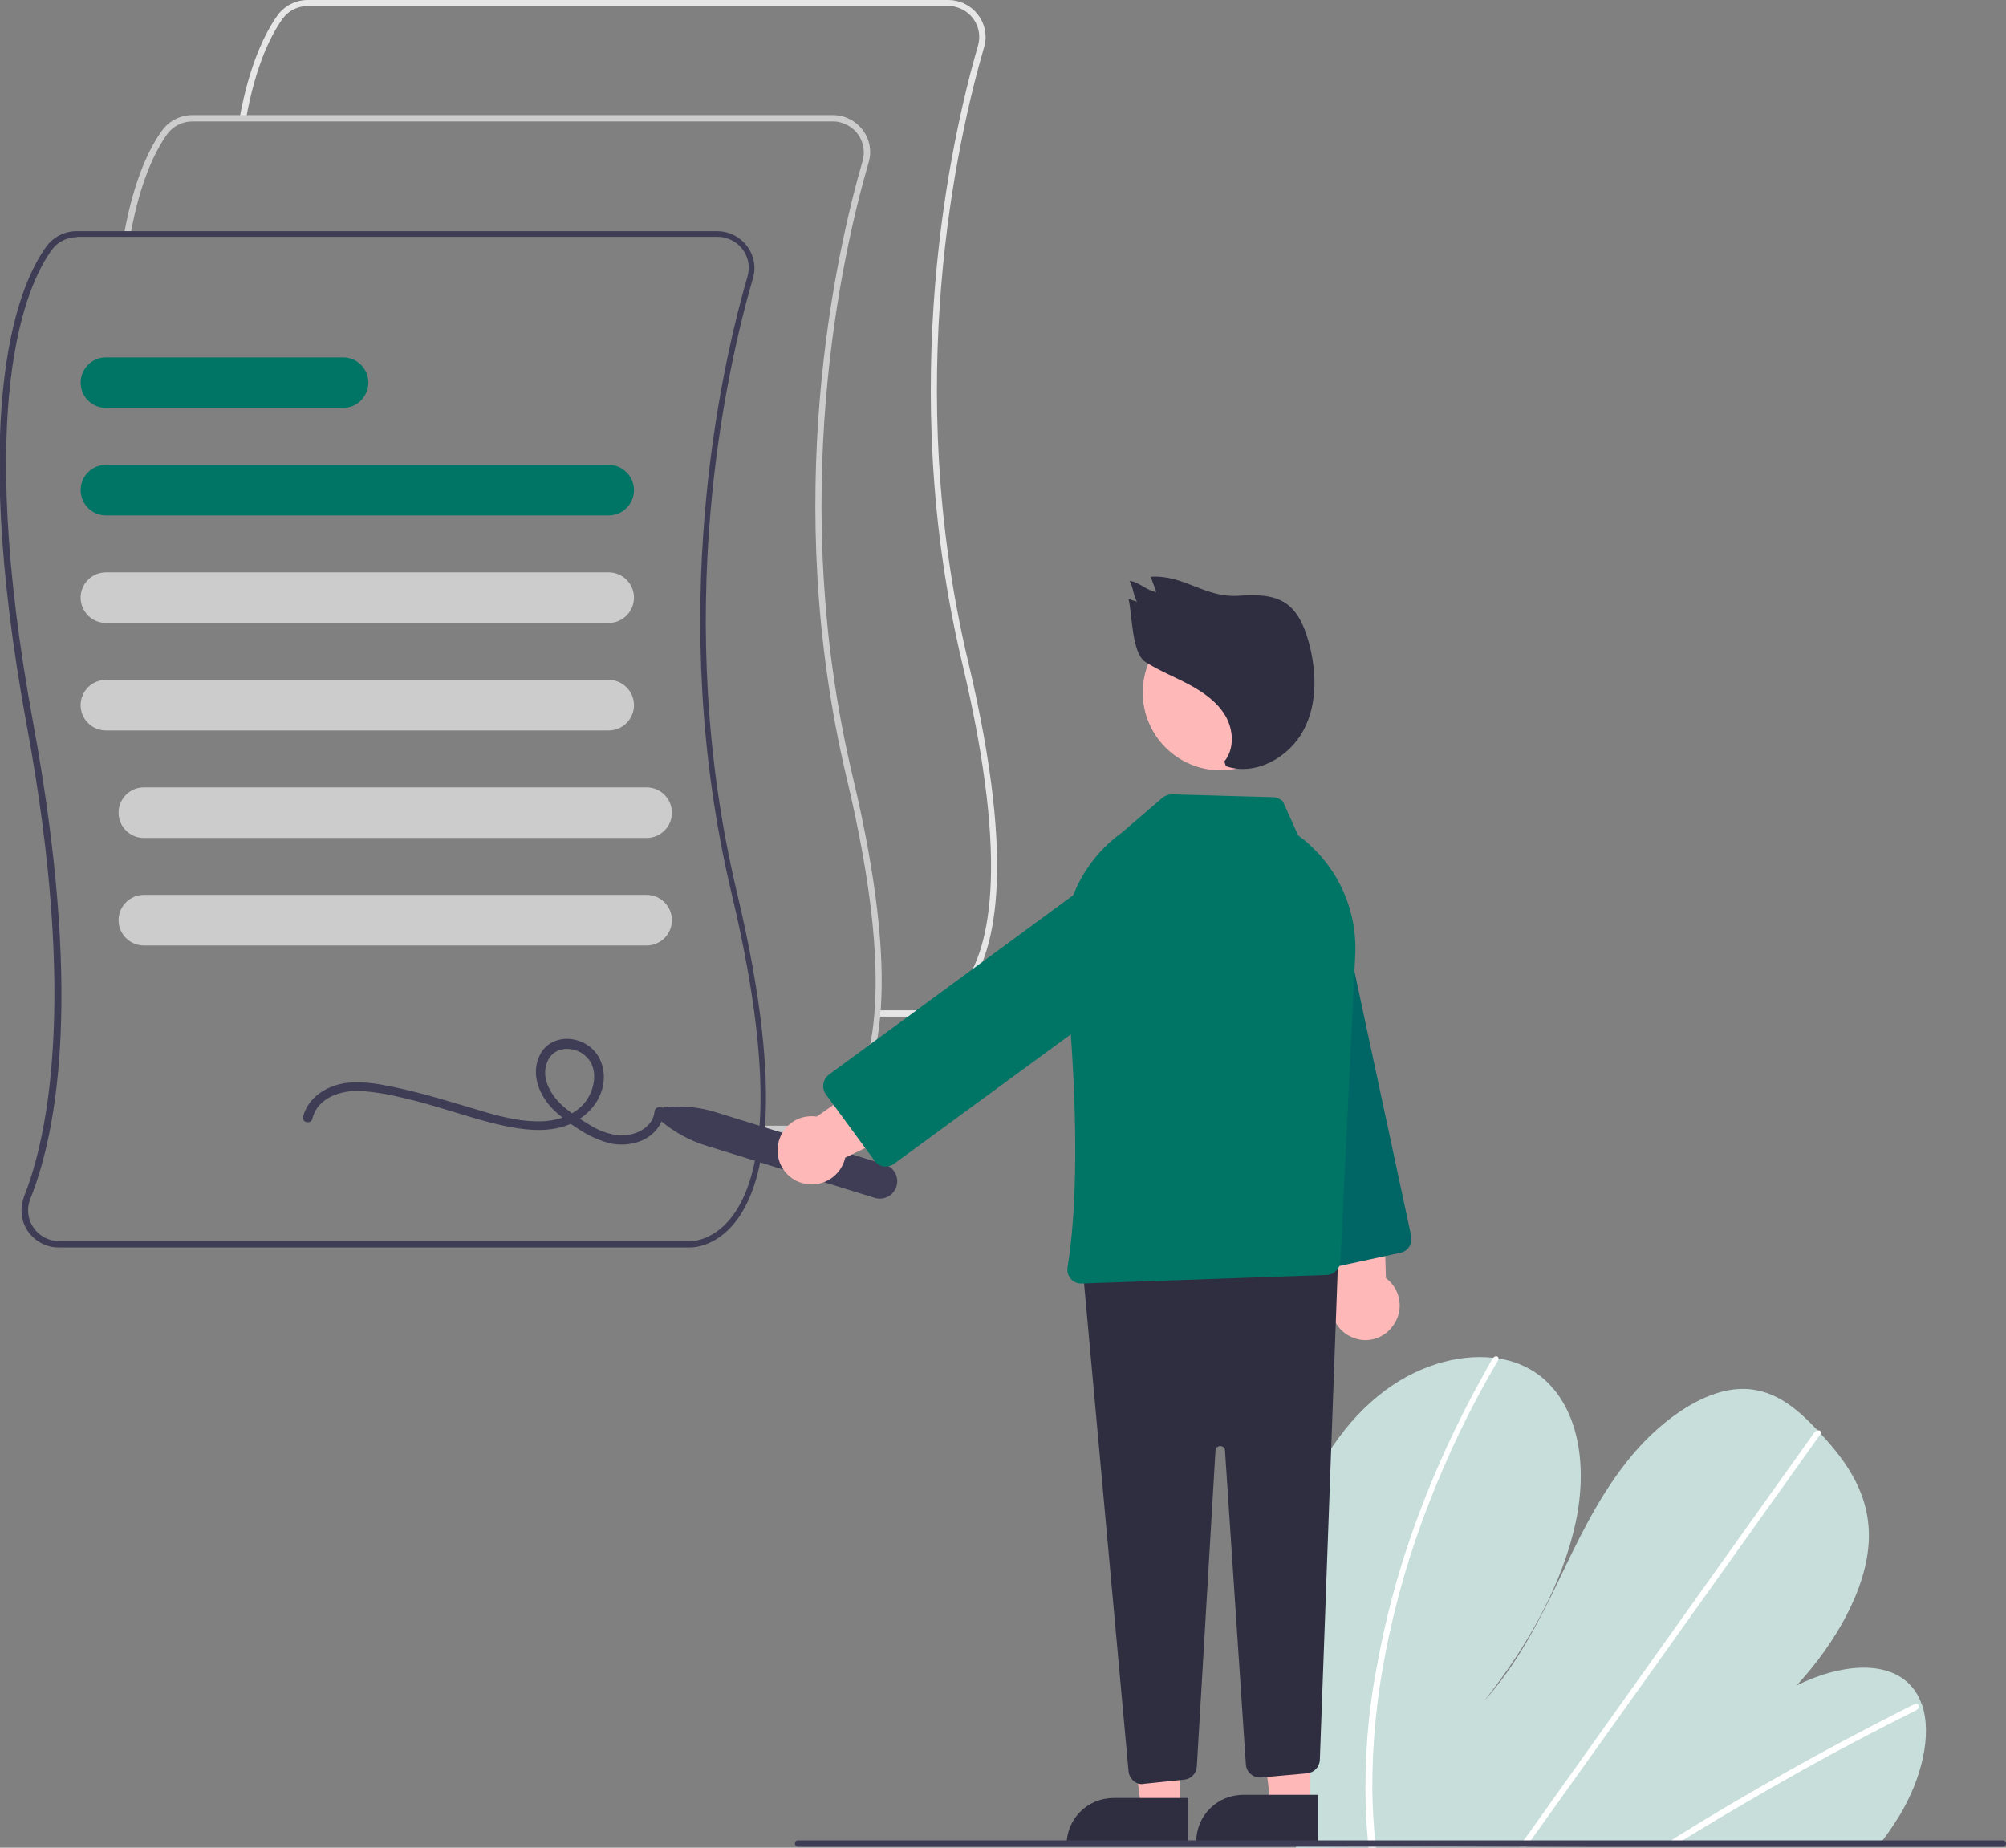 <?xml version="1.0" encoding="utf-8"?>
<!-- Generator: Adobe Illustrator 25.4.1, SVG Export Plug-In . SVG Version: 6.00 Build 0)  -->
<svg version="1.1" id="faaae39e-6d1f-40c0-bc77-dd3f36c97390"
	 xmlns="http://www.w3.org/2000/svg" xmlns:xlink="http://www.w3.org/1999/xlink" x="0px" y="0px" viewBox="0 0 634.4 584.3"
	 style="enable-background:new 0 0 634.4 584.3;" xml:space="preserve">
<rect x="0" y="0" width="634.4" height="584.3" fill="#808080" stroke="none"/>
<style type="text/css">
	.st0{fill:#E6E6E6;}
	.st1{fill:#CCCCCC;}
	.st2{fill:#3F3D56;}
	.st3{fill:#007565;}
	.st4{fill:#C7DEDB;}
	.st5{fill:#FFFFFF;}
	.st6{fill:#FFB8B8;}
	.st7{fill:#006665;}
	.st8{fill:#2F2E41;}
</style>
<path class="st0" d="M291.3,321.5c-0.1,0-0.2,0-0.2,0l-13.6,0v-2h13.6c0.3,0,6.7,0.2,12.7-7c8.8-10.7,16.1-37.2,0.5-102.8
	c-21-88.1-3.5-165.9,5-195.3c1.5-5.2-1.5-10.6-6.7-12.1c-0.9-0.3-1.8-0.4-2.7-0.4H97.3c-3.1,0-6.1,1.5-7.9,4
	c-3.6,5-8.5,14.5-11.6,31.7l-2-0.4C79,19.8,84.1,10,87.8,4.8C90,1.8,93.6,0,97.3,0h202.6c6.5,0,11.8,5.3,11.8,11.7
	c0,1.1-0.2,2.2-0.5,3.3c-8.5,29.2-25.9,106.6-5,194.3c15.8,66.4,8.2,93.5-1,104.6C299.2,321.1,292.6,321.5,291.3,321.5z"/>
<path class="st1" d="M254.8,358c-0.1,0-0.2,0-0.2,0l-13.6,0v-2h13.6c0.3,0,6.7,0.2,12.7-7c8.8-10.7,16.1-37.2,0.5-102.8
	c-21-88.1-3.5-165.9,5-195.3c1.5-5.2-1.5-10.6-6.7-12.1c-0.9-0.3-1.8-0.4-2.7-0.4H60.8c-3.1,0-6.1,1.5-7.9,4
	c-3.6,5-8.5,14.5-11.6,31.7l-2-0.4c3.2-17.6,8.3-27.4,12-32.5c2.2-3,5.8-4.8,9.5-4.8h202.6c6.5,0,11.8,5.3,11.8,11.7
	c0,1.1-0.2,2.2-0.5,3.3c-8.5,29.2-25.9,106.6-5,194.3c15.8,66.4,8.2,93.5-1,104.6C262.7,357.6,256.1,358,254.8,358z"/>
<path class="st2" d="M218.3,394.5c-0.1,0-0.2,0-0.2,0l-199.5,0c-6.5,0-11.8-5.2-11.8-11.7c0-1.5,0.3-3,0.8-4.4
	c7.2-18.1,17-61.5,0.9-148.8c-19-103.2-2-140.5,6.2-151.7c2.2-3,5.8-4.8,9.5-4.8h202.6c6.5,0,11.8,5.3,11.8,11.7
	c0,1.1-0.2,2.2-0.5,3.3c-8.5,29.2-25.9,106.6-5,194.3c15.8,66.4,8.2,93.5-1,104.6C226.2,394.1,219.6,394.5,218.3,394.5z M24.3,75
	c-3.1,0-6.1,1.5-7.9,4c-8,11-24.7,47.8-5.8,150.2c15.3,83.5,7.9,127.6-1,149.9c-1.2,3-0.9,6.4,1,9.1c1.8,2.7,4.9,4.3,8.1,4.3h199.5
	c0.3,0,6.7,0.2,12.7-7c8.8-10.7,16.1-37.2,0.5-102.8c-21-88.1-3.5-165.9,5-195.3c1.5-5.2-1.5-10.6-6.7-12.1
	c-0.9-0.3-1.8-0.4-2.7-0.4H24.3z"/>
<path class="st3" d="M192.5,163h-159c-4.4,0-8-3.6-8-8s3.6-8,8-8h159c4.4,0,8,3.6,8,8S196.9,163,192.5,163z"/>
<path class="st1" d="M192.5,197h-159c-4.4,0-8-3.6-8-8s3.6-8,8-8h159c4.4,0,8,3.6,8,8S196.9,197,192.5,197z"/>
<path class="st1" d="M192.5,231h-159c-4.4,0-8-3.6-8-8s3.6-8,8-8h159c4.4,0,8,3.6,8,8S196.9,231,192.5,231z"/>
<path class="st1" d="M204.5,265h-159c-4.4,0-8-3.6-8-8s3.6-8,8-8h159c4.4,0,8,3.6,8,8S208.9,265,204.5,265z"/>
<path class="st1" d="M204.5,299h-159c-4.4,0-8-3.6-8-8s3.6-8,8-8h159c4.4,0,8,3.6,8,8S208.9,299,204.5,299z"/>
<path class="st3" d="M108.5,129h-75c-4.4,0-8-3.6-8-8s3.6-8,8-8h75c4.4,0,8,3.6,8,8S112.9,129,108.5,129z"/>
<path class="st2" d="M98.8,353.8c1.6-6.8,9.2-9.1,15.4-8.8c3.9,0.3,7.8,0.9,11.6,1.8c4,0.9,7.9,1.9,11.9,3.1
	c7.2,2.1,14.3,4.5,21.6,6.1c6.1,1.3,12.7,2.1,18.8,0.3c5.8-1.8,10.8-6.1,12.4-12.1c1.5-5.7-0.6-11.9-6.1-14.5
	c-5-2.4-11.3-1.2-13.8,4.2c-2.8,6,0,12.6,4.4,17c2.5,2.4,5.3,4.5,8.2,6.3c3,2,6.3,3.5,9.9,4.4c5.8,1.2,12.7-0.6,15.7-6.1
	c0.7-1.3,1.1-2.6,1.2-4c0.2-1.9-2.8-1.9-3,0c-0.5,5.5-7,8.1-11.8,7.5c-3.3-0.5-6.4-1.7-9.1-3.5c-2.7-1.6-5.2-3.3-7.6-5.3
	c-4.1-3.5-7.9-9.4-5.2-14.9c2.2-4.5,8.1-4.5,11.6-1.6c4.3,3.5,3.5,9.9,0.7,14.1c-3.1,4.6-8.8,6.6-14.2,6.8
	c-5.8,0.2-11.6-1.1-17.2-2.7c-6.9-2-13.8-4.2-20.7-6c-3.9-1-7.9-2-11.9-2.7c-3.8-0.8-7.7-1.1-11.6-0.8c-6.3,0.7-12.6,4.4-14.2,10.9
	C95.4,354.9,98.3,355.7,98.8,353.8L98.8,353.8z"/>
<path class="st4" d="M405.3,523.4c0.2,19.7,1.6,39.3,4.3,58.9c0.1,0.7,0.2,1.4,0.3,2.1l184.4-1c0.5-0.7,1.1-1.4,1.6-2.1
	c1.7-2.3,3.3-4.7,4.8-7.1c7.1-11.8,10.4-25.7,7.1-35.2l-0.1-0.1c-0.7-2.1-1.8-4-3.3-5.7c-7.4-8.4-22.5-7-36.2-0.2
	c12.3-13.4,22-30.3,22.8-45.5c0.7-14.7-7-25.3-15.3-34.2c-0.3-0.3-0.5-0.6-0.8-0.9c-0.1-0.1-0.3-0.3-0.4-0.4
	c-6.5-6.8-14.1-13.5-25.1-12.7c-12.1,0.9-25.5,11-34.8,22.8c-9.4,11.8-15.6,25.1-21.9,38.2c-6.3,13-13.2,26.4-23.3,37.6
	c13.8-17.4,24.8-37.2,28.9-56.4s0.5-37.7-11.8-46.8c-3.7-2.7-8-4.4-12.6-5.1c-0.5-0.1-1.1-0.2-1.6-0.2c-11.3-1.3-24.9,2.6-36.4,12
	c-12.7,10.3-21.5,25.6-25.9,40.2C405.6,495.9,405.1,509.9,405.3,523.4z"/>
<path class="st5" d="M525.9,583.7l3.5,0c1.1-0.7,2.2-1.4,3.4-2.1c0.7-0.4,1.4-0.9,2.1-1.3c11.7-7.1,23.5-14,35.3-20.6
	c11.8-6.6,23.7-12.8,35.7-18.8c0.7-0.3,1-1,0.8-1.7c0,0,0-0.1-0.1-0.1c-0.2-0.3-0.5-0.4-1.1-0.2c-1.5,0.7-2.9,1.5-4.4,2.2
	c-12,6.1-23.9,12.4-35.8,19.1c-11.9,6.7-23.7,13.6-35.4,20.9c-0.2,0.2-0.5,0.3-0.7,0.5C528.2,582.3,527,583,525.9,583.7z"/>
<path class="st5" d="M480.5,584l2.2,0c0.5-0.7,1-1.4,1.5-2.1c11.6-16.2,23.1-32.4,34.7-48.6c18.9-26.5,37.8-53.1,56.7-79.6
	c0.1-0.1,0.2-0.3,0.2-0.5c0.2-0.6-0.3-0.9-0.8-0.9c-0.5,0.1-0.9,0.3-1.2,0.7c-10.6,14.9-21.2,29.7-31.8,44.6
	c-18.8,26.4-37.6,52.8-56.4,79.2c-1.2,1.7-2.4,3.4-3.6,5C481.4,582.6,480.9,583.3,480.5,584z"/>
<path class="st5" d="M431.9,571.3c0.1,3.7,0.4,7.3,0.7,10.9c0.1,0.7,0.1,1.4,0.2,2.1l2.3,0c-0.1-0.7-0.1-1.4-0.2-2.1
	c-0.5-5.2-0.8-10.4-0.9-15.8c-0.1-14.9,1.4-29.8,4.3-44.4c3.1-15.7,7.6-31.2,13.4-46.1c6.1-15.8,13.4-31,22-45.6
	c0.2-0.2,0.2-0.5,0.2-0.8c-0.1-0.7-1-0.8-1.6-0.2c-0.1,0.1-0.2,0.3-0.3,0.4c-1.1,1.8-2.1,3.6-3.1,5.5c-8.2,14.7-15.2,30-21,45.8
	c-5.5,15-9.7,30.5-12.5,46.2C432.6,541.6,431.5,556.5,431.9,571.3z"/>
<path class="st2" d="M209,354.5c-1.1-0.9-1.2-2.5-0.3-3.5c0.4-0.5,1-0.8,1.7-0.9c5.5-0.5,11,0,16.2,1.7l53.3,16.5
	c2.9,0.9,4.5,4,3.6,6.9s-4,4.5-6.9,3.6l-53.3-16.5C218.1,360.7,213.2,358,209,354.5z"/>
<path class="st6" d="M427.6,422.9c-5.5-2.3-8-8.6-5.8-14.1c0.2-0.6,0.5-1.1,0.9-1.7l-9.1-47.8l23.3-1.8l1.4,46.7
	c4.8,3.6,5.8,10.3,2.2,15.1C437.5,423.5,432.1,424.9,427.6,422.9z"/>
<path class="st7" d="M412.1,398.3l-23.7-110.5c-2-9.4,4-18.8,13.4-20.8c9.4-2,18.8,4,20.8,13.4c0,0,0,0,0,0l23.7,110.5
	c0.5,2.4-1,4.8-3.5,5.3l-25.4,5.5C415,402.2,412.6,400.7,412.1,398.3C412.1,398.3,412.1,398.3,412.1,398.3z"/>
<polygon class="st6" points="373.2,572.1 360.9,572.1 355.1,524.8 373.2,524.8 "/>
<path class="st8" d="M352.2,568.6h23.6l0,0v14.9l0,0h-38.5l0,0l0,0C337.3,575.2,343.9,568.6,352.2,568.6z"/>
<polygon class="st6" points="414.2,571.1 401.9,571.1 396.1,523.8 414.2,523.8 "/>
<path class="st8" d="M393.2,567.6h23.6l0,0v14.9l0,0h-38.5l0,0l0,0C378.3,574.2,384.9,567.6,393.2,567.6z"/>
<path class="st8" d="M358.5,563.2c-0.9-0.8-1.5-1.9-1.6-3.1l-14.3-156.8c-0.2-2.5,1.6-4.7,4.1-4.9c0.1,0,0.2,0,0.2,0l71.5-2.7
	c2.5-0.1,4.6,1.8,4.7,4.3c0,0.1,0,0.2,0,0.3l-5.7,156.2c-0.1,2.3-1.8,4.1-4.1,4.3l-14.4,1.3c-2.5,0.2-4.7-1.6-4.9-4.1
	c0,0,0-0.1,0-0.1l-6.6-99.2c0-0.8-0.7-1.4-1.5-1.4c0,0,0,0,0,0h0c-0.8,0-1.5,0.6-1.5,1.4c0,0,0,0,0,0l-5.9,99.9
	c-0.1,2.2-1.8,4-4,4.2l-12.6,1.3C360.6,564.4,359.4,564,358.5,563.2L358.5,563.2z"/>
<circle class="st6" cx="386" cy="219" r="24.6"/>
<path class="st3" d="M338.7,404.5c-0.9-1-1.3-2.4-1.1-3.7c4.5-27.6,2-68.1-1-97.2c-1.6-15.7,5.4-31.1,18.2-40.3l12.8-11
	c0.9-0.7,1.9-1.1,3.1-1.1l31.9,0.9c1.1,0,2.2,0.5,3.1,1.3l4.9,10.9l0.1,0c11.9,8.8,18.6,22.9,17.9,37.7l-4.7,96.9
	c-0.1,2.3-2,4.2-4.3,4.3l-77.3,2.7c0,0-0.1,0-0.1,0C340.8,406,339.5,405.4,338.7,404.5z"/>
<path class="st6" d="M245.9,364c-0.1-5.9,4.5-10.9,10.5-11c0.6,0,1.3,0,1.9,0.1l39.9-27.9l11.2,20.5l-42.1,20.4
	c-1.3,5.8-7.1,9.5-12.9,8.2C249.5,373.3,246,369,245.9,364L245.9,364z"/>
<path class="st3" d="M279.5,368.9c-1.2-0.2-2.2-0.8-2.9-1.8l-15.4-21c-1.5-2-1-4.8,1-6.3l91.1-66.9c7.8-5.7,18.7-4,24.5,3.8
	c5.7,7.8,4,18.7-3.8,24.5l0,0L282.8,368c-0.8,0.6-1.7,0.9-2.7,0.9C279.9,368.9,279.7,368.9,279.5,368.9z"/>
<path class="st8" d="M387.2,240.8c3.3-4,2.9-10.1,0.3-14.5s-7.1-7.5-11.6-9.9s-9.4-4.3-13.7-7.1s-4.1-14.9-5.3-19.9l2.7,0.9
	c-1-1.3-1.4-5.3-2.4-6.6c3.1,0.3,5.5,3.2,8.5,3.5l-1.8-4.8c10.6-0.7,17.1,6.7,27.7,6c5.2-0.3,10.9-0.5,15.2,2.5
	c3.7,2.6,5.6,7.1,6.9,11.5c2.7,9.4,3.1,20-1.5,28.6s-15.2,14.5-24.5,11.3L387.2,240.8z"/>
<path class="st2" d="M252.4,584h381c0.6,0,1-0.4,1-1s-0.4-1-1-1h-381c-0.6,0-1,0.4-1,1S251.8,584,252.4,584z"/>
</svg>
